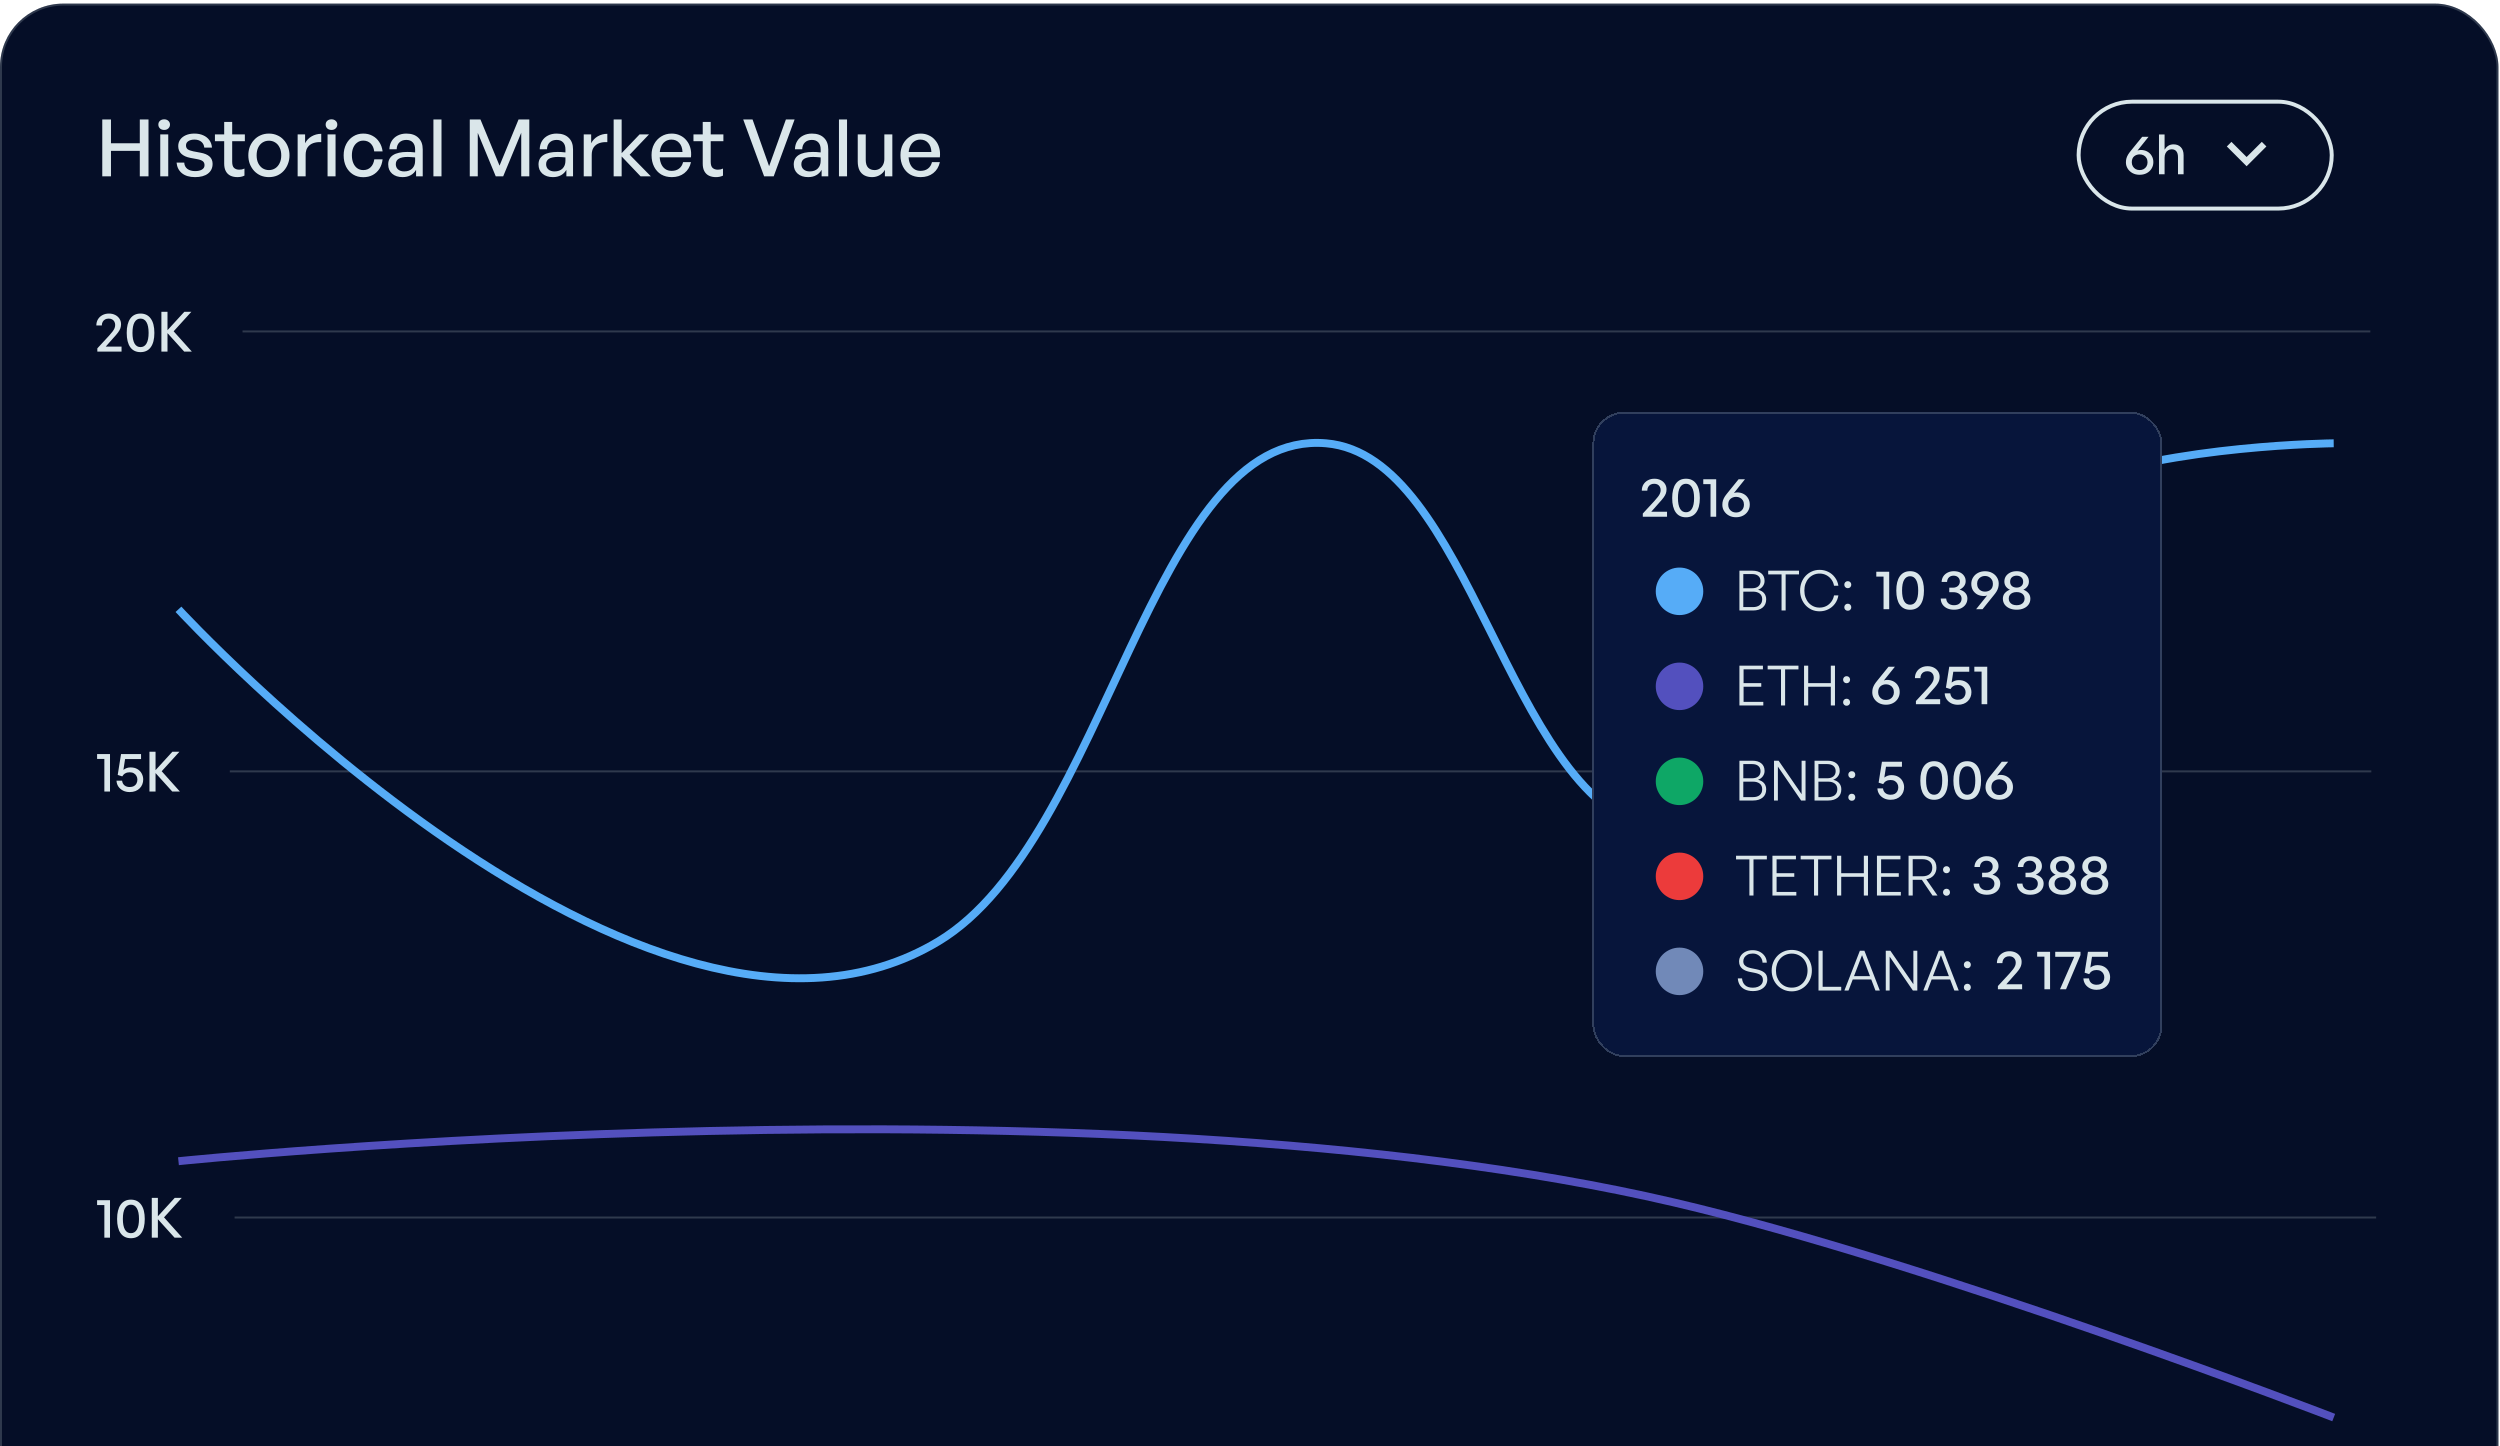 <svg width="522" height="302" viewBox="0 0 522 302" fill="none" xmlns="http://www.w3.org/2000/svg">
<rect y="0.753" width="521.674" height="507.343" rx="13.226" fill="#050E27"/>
<rect x="0.207" y="0.96" width="521.261" height="506.929" rx="13.019" stroke="#DAE6EA" stroke-opacity="0.2" stroke-width="0.413"/>
<path d="M23.172 36.818H21.354V24.948H23.172V29.907H29.19V24.948H31.009V36.818H29.19V31.495H23.172V36.818ZM35.129 36.818H33.459V28.056H35.129V36.818ZM35.493 26.023C35.493 26.331 35.377 26.596 35.145 26.816C34.925 27.026 34.638 27.13 34.286 27.13C33.922 27.13 33.624 27.026 33.393 26.816C33.173 26.596 33.062 26.331 33.062 26.023C33.062 25.692 33.173 25.427 33.393 25.229C33.624 25.02 33.922 24.915 34.286 24.915C34.638 24.915 34.925 25.02 35.145 25.229C35.377 25.427 35.493 25.692 35.493 26.023ZM44.39 34.206C44.39 35.066 44.071 35.743 43.431 36.239C42.792 36.735 41.888 36.983 40.72 36.983C39.574 36.983 38.665 36.713 37.992 36.173C37.331 35.633 36.956 34.895 36.868 33.958H38.472C38.494 34.509 38.709 34.944 39.117 35.264C39.535 35.572 40.081 35.727 40.753 35.727C41.337 35.727 41.806 35.622 42.158 35.413C42.522 35.203 42.704 34.895 42.704 34.487C42.704 34.123 42.583 33.848 42.34 33.66C42.109 33.473 41.718 33.33 41.166 33.23L39.745 32.966C38.94 32.812 38.318 32.531 37.877 32.123C37.436 31.704 37.215 31.164 37.215 30.503C37.215 29.985 37.353 29.533 37.629 29.147C37.915 28.75 38.312 28.442 38.819 28.221C39.326 28.001 39.916 27.891 40.588 27.891C41.293 27.891 41.91 28.012 42.439 28.254C42.968 28.486 43.393 28.822 43.712 29.263C44.032 29.693 44.214 30.211 44.258 30.817H42.654C42.599 30.299 42.39 29.891 42.026 29.593C41.662 29.296 41.188 29.147 40.604 29.147C40.075 29.147 39.645 29.257 39.315 29.478C38.995 29.687 38.836 29.979 38.836 30.354C38.836 30.707 38.951 30.977 39.183 31.164C39.425 31.34 39.811 31.484 40.34 31.594L41.828 31.875C42.698 32.029 43.343 32.299 43.762 32.685C44.181 33.071 44.39 33.578 44.39 34.206ZM51.043 35.198V36.669C50.79 36.79 50.542 36.873 50.299 36.917C50.068 36.961 49.82 36.983 49.555 36.983C49.015 36.983 48.536 36.884 48.117 36.686C47.709 36.487 47.39 36.179 47.158 35.76C46.927 35.341 46.811 34.812 46.811 34.173V29.478H44.877V28.056H46.811V25.46H48.481V28.056H51.126V29.478H48.481V33.792C48.481 34.399 48.613 34.823 48.878 35.066C49.153 35.308 49.511 35.429 49.952 35.429C50.151 35.429 50.338 35.413 50.514 35.38C50.702 35.336 50.878 35.275 51.043 35.198ZM56.147 36.983C55.53 36.983 54.957 36.873 54.428 36.653C53.91 36.421 53.458 36.102 53.072 35.694C52.687 35.275 52.384 34.79 52.163 34.239C51.954 33.688 51.849 33.087 51.849 32.437C51.849 31.787 51.954 31.186 52.163 30.635C52.384 30.084 52.687 29.604 53.072 29.197C53.458 28.778 53.91 28.458 54.428 28.238C54.957 28.006 55.53 27.891 56.147 27.891C56.776 27.891 57.349 28.006 57.867 28.238C58.396 28.458 58.847 28.778 59.222 29.197C59.608 29.604 59.906 30.084 60.115 30.635C60.335 31.186 60.446 31.787 60.446 32.437C60.446 33.087 60.335 33.688 60.115 34.239C59.906 34.79 59.608 35.275 59.222 35.694C58.847 36.102 58.396 36.421 57.867 36.653C57.349 36.873 56.776 36.983 56.147 36.983ZM56.147 35.512C56.632 35.512 57.068 35.391 57.453 35.148C57.85 34.895 58.159 34.536 58.379 34.074C58.611 33.611 58.726 33.065 58.726 32.437C58.726 31.798 58.611 31.252 58.379 30.8C58.159 30.337 57.85 29.985 57.453 29.742C57.068 29.5 56.632 29.378 56.147 29.378C55.673 29.378 55.238 29.5 54.841 29.742C54.456 29.985 54.147 30.337 53.916 30.8C53.695 31.252 53.585 31.798 53.585 32.437C53.585 33.065 53.695 33.611 53.916 34.074C54.147 34.536 54.456 34.895 54.841 35.148C55.238 35.391 55.673 35.512 56.147 35.512ZM63.818 32.338V36.818H62.148V28.056H63.702V29.907C64.01 29.301 64.468 28.822 65.074 28.469C65.691 28.117 66.358 27.94 67.074 27.94V29.676C66.446 29.643 65.884 29.715 65.388 29.891C64.903 30.067 64.517 30.359 64.231 30.767C63.955 31.164 63.818 31.688 63.818 32.338ZM70.065 36.818H68.396V28.056H70.065V36.818ZM70.429 26.023C70.429 26.331 70.313 26.596 70.082 26.816C69.861 27.026 69.575 27.13 69.222 27.13C68.859 27.13 68.561 27.026 68.329 26.816C68.109 26.596 67.999 26.331 67.999 26.023C67.999 25.692 68.109 25.427 68.329 25.229C68.561 25.02 68.859 24.915 69.222 24.915C69.575 24.915 69.861 25.02 70.082 25.229C70.313 25.427 70.429 25.692 70.429 26.023ZM75.838 37C75.034 37 74.323 36.807 73.706 36.421C73.1 36.035 72.62 35.501 72.268 34.818C71.926 34.123 71.755 33.33 71.755 32.437C71.755 31.555 71.931 30.773 72.284 30.089C72.637 29.406 73.122 28.872 73.739 28.486C74.356 28.089 75.056 27.891 75.838 27.891C76.566 27.891 77.211 28.045 77.773 28.354C78.346 28.651 78.814 29.081 79.178 29.643C79.553 30.194 79.79 30.85 79.889 31.61H78.136C78.048 30.905 77.8 30.354 77.392 29.957C76.985 29.56 76.472 29.362 75.855 29.362C75.37 29.362 74.951 29.494 74.599 29.759C74.246 30.012 73.97 30.365 73.772 30.817C73.574 31.269 73.474 31.809 73.474 32.437C73.474 33.054 73.574 33.594 73.772 34.057C73.97 34.52 74.246 34.878 74.599 35.132C74.951 35.385 75.37 35.512 75.855 35.512C76.483 35.512 76.996 35.313 77.392 34.917C77.8 34.52 78.054 33.969 78.153 33.264H79.889C79.801 34.035 79.575 34.702 79.211 35.264C78.847 35.815 78.379 36.245 77.806 36.553C77.233 36.851 76.577 37 75.838 37ZM86.876 36.818V35.462C86.601 35.947 86.226 36.322 85.752 36.586C85.278 36.851 84.716 36.983 84.066 36.983C83.162 36.983 82.435 36.746 81.884 36.272C81.332 35.787 81.057 35.143 81.057 34.338C81.057 33.478 81.393 32.828 82.065 32.387C82.749 31.947 83.741 31.726 85.041 31.726C85.295 31.726 85.543 31.732 85.785 31.743C86.028 31.754 86.325 31.781 86.678 31.825V31.18C86.678 30.563 86.518 30.084 86.198 29.742C85.879 29.39 85.427 29.213 84.843 29.213C84.237 29.213 83.752 29.39 83.388 29.742C83.035 30.084 82.848 30.558 82.826 31.164H81.305C81.327 30.503 81.487 29.93 81.784 29.445C82.093 28.949 82.506 28.568 83.024 28.304C83.553 28.028 84.159 27.891 84.843 27.891C85.923 27.891 86.76 28.183 87.356 28.767C87.962 29.34 88.265 30.15 88.265 31.197V36.818H86.876ZM82.644 34.288C82.644 34.74 82.804 35.104 83.123 35.38C83.443 35.655 83.867 35.793 84.396 35.793C85.102 35.793 85.658 35.594 86.066 35.198C86.474 34.79 86.678 34.25 86.678 33.578V32.867C86.358 32.834 86.077 32.812 85.835 32.801C85.592 32.779 85.361 32.767 85.14 32.767C84.303 32.767 83.674 32.894 83.256 33.148C82.848 33.39 82.644 33.77 82.644 34.288ZM92.184 36.818H90.497V24.948H92.184V36.818ZM103.511 36.818L99.758 27.742V36.818H98.088V24.948H100.32L104.304 34.586L108.272 24.948H110.52V36.818H108.834V27.725L105.065 36.818H103.511ZM118.261 36.818V35.462C117.985 35.947 117.611 36.322 117.137 36.586C116.663 36.851 116.101 36.983 115.45 36.983C114.547 36.983 113.819 36.746 113.268 36.272C112.717 35.787 112.442 35.143 112.442 34.338C112.442 33.478 112.778 32.828 113.45 32.387C114.133 31.947 115.125 31.726 116.426 31.726C116.679 31.726 116.927 31.732 117.17 31.743C117.412 31.754 117.71 31.781 118.063 31.825V31.18C118.063 30.563 117.903 30.084 117.583 29.742C117.263 29.39 116.812 29.213 116.227 29.213C115.621 29.213 115.136 29.39 114.773 29.742C114.42 30.084 114.233 30.558 114.211 31.164H112.69C112.712 30.503 112.872 29.93 113.169 29.445C113.478 28.949 113.891 28.568 114.409 28.304C114.938 28.028 115.544 27.891 116.227 27.891C117.308 27.891 118.145 28.183 118.74 28.767C119.346 29.34 119.65 30.15 119.65 31.197V36.818H118.261ZM114.029 34.288C114.029 34.74 114.189 35.104 114.508 35.38C114.828 35.655 115.252 35.793 115.781 35.793C116.486 35.793 117.043 35.594 117.451 35.198C117.859 34.79 118.063 34.25 118.063 33.578V32.867C117.743 32.834 117.462 32.812 117.219 32.801C116.977 32.779 116.745 32.767 116.525 32.767C115.687 32.767 115.059 32.894 114.64 33.148C114.233 33.39 114.029 33.77 114.029 34.288ZM123.552 32.338V36.818H121.882V28.056H123.436V29.907C123.745 29.301 124.202 28.822 124.808 28.469C125.425 28.117 126.092 27.94 126.809 27.94V29.676C126.18 29.643 125.618 29.715 125.122 29.891C124.637 30.067 124.252 30.359 123.965 30.767C123.69 31.164 123.552 31.688 123.552 32.338ZM129.8 36.818H128.13V24.948H129.8V31.974L133.552 28.056H135.52L131.469 32.305L135.9 36.818H133.751L129.8 32.668V36.818ZM140.274 36.983C139.426 36.983 138.682 36.796 138.042 36.421C137.414 36.035 136.924 35.495 136.571 34.801C136.218 34.107 136.042 33.302 136.042 32.387C136.042 31.517 136.224 30.745 136.588 30.073C136.951 29.401 137.447 28.872 138.076 28.486C138.704 28.089 139.42 27.891 140.225 27.891C140.886 27.891 141.476 28.017 141.994 28.271C142.523 28.513 142.969 28.86 143.333 29.312C143.707 29.753 143.977 30.277 144.143 30.883C144.308 31.478 144.352 32.134 144.275 32.85H137.017V31.743H142.506C142.473 30.927 142.247 30.293 141.828 29.841C141.42 29.378 140.875 29.147 140.192 29.147C139.696 29.147 139.26 29.279 138.886 29.544C138.522 29.797 138.235 30.166 138.026 30.651C137.828 31.125 137.728 31.704 137.728 32.387C137.728 33.071 137.828 33.66 138.026 34.156C138.224 34.641 138.511 35.016 138.886 35.28C139.26 35.545 139.712 35.677 140.241 35.677C140.869 35.677 141.387 35.517 141.795 35.198C142.214 34.878 142.49 34.432 142.622 33.859H144.275C144.066 34.828 143.603 35.594 142.886 36.157C142.181 36.708 141.31 36.983 140.274 36.983ZM150.961 35.198V36.669C150.707 36.79 150.459 36.873 150.217 36.917C149.986 36.961 149.738 36.983 149.473 36.983C148.933 36.983 148.454 36.884 148.035 36.686C147.627 36.487 147.307 36.179 147.076 35.76C146.844 35.341 146.729 34.812 146.729 34.173V29.478H144.795V28.056H146.729V25.46H148.398V28.056H151.044V29.478H148.398V33.792C148.398 34.399 148.531 34.823 148.795 35.066C149.071 35.308 149.429 35.429 149.87 35.429C150.068 35.429 150.256 35.413 150.432 35.38C150.619 35.336 150.796 35.275 150.961 35.198ZM165.912 24.948L161.548 36.818H159.547L155.183 24.948H157.134L160.589 34.702L164.093 24.948H165.912ZM171.554 36.818V35.462C171.278 35.947 170.903 36.322 170.429 36.586C169.955 36.851 169.393 36.983 168.743 36.983C167.839 36.983 167.112 36.746 166.561 36.272C166.01 35.787 165.734 35.143 165.734 34.338C165.734 33.478 166.07 32.828 166.743 32.387C167.426 31.947 168.418 31.726 169.719 31.726C169.972 31.726 170.22 31.732 170.462 31.743C170.705 31.754 171.002 31.781 171.355 31.825V31.18C171.355 30.563 171.195 30.084 170.876 29.742C170.556 29.39 170.104 29.213 169.52 29.213C168.914 29.213 168.429 29.39 168.065 29.742C167.713 30.084 167.525 30.558 167.503 31.164H165.982C166.004 30.503 166.164 29.93 166.462 29.445C166.77 28.949 167.184 28.568 167.702 28.304C168.231 28.028 168.837 27.891 169.52 27.891C170.6 27.891 171.438 28.183 172.033 28.767C172.639 29.34 172.942 30.15 172.942 31.197V36.818H171.554ZM167.321 34.288C167.321 34.74 167.481 35.104 167.801 35.38C168.12 35.655 168.545 35.793 169.074 35.793C169.779 35.793 170.336 35.594 170.743 35.198C171.151 34.79 171.355 34.25 171.355 33.578V32.867C171.036 32.834 170.755 32.812 170.512 32.801C170.27 32.779 170.038 32.767 169.818 32.767C168.98 32.767 168.352 32.894 167.933 33.148C167.525 33.39 167.321 33.77 167.321 34.288ZM176.861 36.818H175.175V24.948H176.861V36.818ZM184.651 33.214V28.056H186.32V36.818H184.766V35.446C184.546 35.886 184.193 36.256 183.708 36.553C183.223 36.84 182.683 36.983 182.088 36.983C181.504 36.983 180.98 36.867 180.518 36.636C180.066 36.404 179.713 36.046 179.46 35.561C179.217 35.066 179.096 34.443 179.096 33.693V28.056H180.766V33.363C180.766 34.123 180.936 34.674 181.278 35.016C181.62 35.346 182.066 35.512 182.617 35.512C182.992 35.512 183.334 35.418 183.642 35.231C183.951 35.032 184.193 34.762 184.37 34.421C184.557 34.068 184.651 33.666 184.651 33.214ZM192.243 36.983C191.394 36.983 190.65 36.796 190.011 36.421C189.383 36.035 188.893 35.495 188.54 34.801C188.187 34.107 188.011 33.302 188.011 32.387C188.011 31.517 188.193 30.745 188.556 30.073C188.92 29.401 189.416 28.872 190.044 28.486C190.673 28.089 191.389 27.891 192.193 27.891C192.855 27.891 193.444 28.017 193.962 28.271C194.491 28.513 194.938 28.86 195.301 29.312C195.676 29.753 195.946 30.277 196.112 30.883C196.277 31.478 196.321 32.134 196.244 32.85H188.986V31.743H194.475C194.442 30.927 194.216 30.293 193.797 29.841C193.389 29.378 192.844 29.147 192.16 29.147C191.664 29.147 191.229 29.279 190.854 29.544C190.491 29.797 190.204 30.166 189.995 30.651C189.796 31.125 189.697 31.704 189.697 32.387C189.697 33.071 189.796 33.66 189.995 34.156C190.193 34.641 190.48 35.016 190.854 35.28C191.229 35.545 191.681 35.677 192.21 35.677C192.838 35.677 193.356 35.517 193.764 35.198C194.183 34.878 194.458 34.432 194.591 33.859H196.244C196.034 34.828 195.571 35.594 194.855 36.157C194.15 36.708 193.279 36.983 192.243 36.983Z" fill="#DAE6EA"/>
<rect x="434.015" y="21.231" width="52.85" height="22.318" rx="11.159" stroke="#DAE6EA" stroke-width="0.827"/>
<path d="M446.75 36.494C446.195 36.494 445.701 36.379 445.269 36.147C444.845 35.916 444.509 35.603 444.262 35.21C444.015 34.816 443.892 34.384 443.892 33.914C443.892 33.582 443.93 33.285 444.008 33.023C444.092 32.76 444.208 32.506 444.355 32.259C444.509 32.012 444.698 31.753 444.922 31.483L447.282 28.567H448.613L446.31 31.437C446.426 31.391 446.538 31.36 446.646 31.345C446.762 31.322 446.874 31.31 446.982 31.31C447.491 31.31 447.942 31.418 448.336 31.634C448.737 31.85 449.049 32.151 449.273 32.537C449.504 32.915 449.62 33.354 449.62 33.856C449.62 34.35 449.497 34.797 449.25 35.198C449.011 35.599 448.675 35.916 448.243 36.147C447.811 36.379 447.313 36.494 446.75 36.494ZM446.762 35.511C447.07 35.511 447.348 35.445 447.595 35.314C447.842 35.175 448.039 34.986 448.185 34.747C448.332 34.5 448.405 34.215 448.405 33.891C448.405 33.543 448.332 33.246 448.185 32.999C448.039 32.753 447.842 32.564 447.595 32.432C447.348 32.301 447.07 32.236 446.762 32.236C446.307 32.236 445.917 32.375 445.593 32.652C445.277 32.922 445.118 33.331 445.118 33.879C445.118 34.203 445.192 34.488 445.338 34.735C445.485 34.982 445.682 35.175 445.929 35.314C446.175 35.445 446.453 35.511 446.762 35.511ZM451.965 32.93V36.39H450.796V28.081H451.965V31.241C452.165 30.909 452.42 30.643 452.728 30.442C453.045 30.241 453.415 30.141 453.839 30.141C454.472 30.141 454.977 30.338 455.355 30.731C455.741 31.125 455.934 31.688 455.934 32.421V36.39H454.765V32.814C454.765 32.29 454.653 31.885 454.429 31.599C454.206 31.314 453.874 31.171 453.434 31.171C453.164 31.171 452.917 31.244 452.694 31.391C452.47 31.53 452.292 31.73 452.161 31.993C452.03 32.255 451.965 32.567 451.965 32.93Z" fill="#DAE6EA"/>
<mask id="mask0_1092_985" style="mask-type:alpha" maskUnits="userSpaceOnUse" x="460" y="24" width="18" height="17">
<rect x="460.826" y="24.124" width="16.532" height="16.532" fill="#D9D9D9"/>
</mask>
<g mask="url(#mask0_1092_985)">
<path d="M469.092 34.715L464.959 30.582L465.923 29.618L469.092 32.786L472.261 29.618L473.225 30.582L469.092 34.715Z" fill="#DAE6EA"/>
</g>
<path d="M25.38 72.368V73.409H20.323V72.738L22.764 70.1C23.073 69.76 23.32 69.467 23.505 69.22C23.698 68.966 23.837 68.73 23.922 68.514C24.006 68.298 24.049 68.075 24.049 67.843C24.049 67.581 23.991 67.349 23.875 67.149C23.767 66.948 23.613 66.794 23.412 66.686C23.212 66.578 22.976 66.524 22.706 66.524C22.413 66.524 22.159 66.582 21.943 66.697C21.734 66.813 21.568 66.979 21.445 67.195C21.322 67.411 21.26 67.666 21.26 67.959H20.114C20.114 67.473 20.226 67.044 20.45 66.674C20.681 66.296 20.994 66.003 21.387 65.795C21.781 65.579 22.236 65.471 22.753 65.471C23.239 65.471 23.671 65.567 24.049 65.76C24.434 65.953 24.735 66.219 24.951 66.558C25.167 66.89 25.275 67.272 25.275 67.704C25.275 67.997 25.229 68.279 25.137 68.549C25.044 68.811 24.882 69.1 24.651 69.417C24.419 69.733 24.087 70.123 23.655 70.586L22.081 72.368H25.38ZM26.458 69.509C26.458 68.213 26.705 67.218 27.199 66.524C27.7 65.822 28.414 65.471 29.34 65.471C30.265 65.471 30.979 65.822 31.48 66.524C31.982 67.218 32.233 68.213 32.233 69.509C32.233 70.805 31.982 71.801 31.48 72.495C30.987 73.182 30.273 73.525 29.34 73.525C28.406 73.525 27.692 73.182 27.199 72.495C26.705 71.801 26.458 70.805 26.458 69.509ZM27.662 69.509C27.662 70.474 27.804 71.21 28.09 71.72C28.375 72.221 28.792 72.472 29.34 72.472C29.887 72.472 30.304 72.221 30.589 71.72C30.883 71.218 31.029 70.481 31.029 69.509C31.029 68.53 30.883 67.789 30.589 67.287C30.304 66.778 29.887 66.524 29.34 66.524C28.8 66.524 28.383 66.778 28.09 67.287C27.804 67.789 27.662 68.53 27.662 69.509ZM34.972 73.409H33.699V65.1H34.972V68.942L38.49 65.1H39.959L36.256 69.174L40.052 73.409H38.455L34.972 69.556V73.409Z" fill="#DAE6EA"/>
<line opacity="0.2" x1="50.641" y1="69.203" x2="494.924" y2="69.203" stroke="#DAE6EA" stroke-width="0.413"/>
<path d="M22.969 165.269H21.789V158.464H20.273V157.446H22.969V165.269ZM27.078 165.384C26.569 165.384 26.11 165.284 25.701 165.083C25.292 164.875 24.964 164.594 24.717 164.239C24.478 163.876 24.347 163.463 24.324 163H25.493C25.539 163.417 25.705 163.745 25.99 163.984C26.276 164.216 26.638 164.331 27.078 164.331C27.433 164.331 27.73 164.266 27.969 164.135C28.208 163.996 28.386 163.811 28.502 163.579C28.625 163.34 28.687 163.07 28.687 162.769C28.687 162.499 28.621 162.248 28.49 162.017C28.367 161.785 28.185 161.6 27.946 161.461C27.707 161.322 27.414 161.253 27.067 161.253C26.719 161.253 26.415 161.326 26.152 161.473C25.898 161.612 25.689 161.824 25.527 162.109L24.579 161.809L25.273 157.446H29.451V158.487H26.118L25.77 160.744C25.994 160.574 26.23 160.447 26.476 160.362C26.723 160.277 26.978 160.235 27.24 160.235C27.819 160.235 28.305 160.354 28.698 160.593C29.092 160.825 29.389 161.133 29.589 161.519C29.798 161.905 29.902 162.322 29.902 162.769C29.902 163.116 29.84 163.448 29.717 163.764C29.593 164.081 29.408 164.362 29.161 164.609C28.922 164.848 28.629 165.037 28.282 165.176C27.934 165.315 27.533 165.384 27.078 165.384ZM32.479 165.269H31.206V156.96H32.479V160.802L35.997 156.96H37.467L33.763 161.033L37.559 165.269H35.962L32.479 161.415V165.269Z" fill="#DAE6EA"/>
<line opacity="0.2" x1="47.984" y1="161.062" x2="495.134" y2="161.062" stroke="#DAE6EA" stroke-width="0.413"/>
<path d="M22.969 258.425H21.789V251.62H20.273V250.602H22.969V258.425ZM24.451 254.525C24.451 253.229 24.698 252.234 25.192 251.539C25.693 250.837 26.407 250.486 27.333 250.486C28.259 250.486 28.972 250.837 29.474 251.539C29.975 252.234 30.226 253.229 30.226 254.525C30.226 255.821 29.975 256.816 29.474 257.511C28.98 258.197 28.266 258.541 27.333 258.541C26.399 258.541 25.686 258.197 25.192 257.511C24.698 256.816 24.451 255.821 24.451 254.525ZM25.655 254.525C25.655 255.489 25.797 256.226 26.083 256.735C26.368 257.237 26.785 257.487 27.333 257.487C27.881 257.487 28.297 257.237 28.583 256.735C28.876 256.234 29.022 255.497 29.022 254.525C29.022 253.545 28.876 252.805 28.583 252.303C28.297 251.794 27.881 251.539 27.333 251.539C26.793 251.539 26.376 251.794 26.083 252.303C25.797 252.805 25.655 253.545 25.655 254.525ZM32.965 258.425H31.692V250.116H32.965V253.958L36.483 250.116H37.952L34.249 254.189L38.045 258.425H36.448L32.965 254.571V258.425Z" fill="#DAE6EA"/>
<line opacity="0.2" x1="48.984" y1="254.218" x2="496.134" y2="254.218" stroke="#DAE6EA" stroke-width="0.413"/>
<path d="M37.262 242.459C37.262 242.459 228.176 222.784 349.388 251.04C403.527 263.66 487.278 295.987 487.278 295.987" stroke="#5350BE" stroke-width="1.653"/>
<path d="M37.262 127.224C37.262 127.224 135.003 233.223 195.948 196.55C231.246 175.31 240.319 89.422 276.883 92.56C306.88 95.135 314.692 165.509 344.517 173.029C380.811 182.18 396.234 115.373 432.197 101.226C453.426 92.875 487.278 92.56 487.278 92.56" stroke="#56ACF7" stroke-width="1.653"/>
<g filter="url(#filter0_d_1092_985)">
<rect x="332.496" y="85.977" width="119.029" height="134.735" rx="6.613" fill="#07153B" shape-rendering="crispEdges"/>
<rect x="332.703" y="86.183" width="118.616" height="134.321" rx="6.406" stroke="#DAE6EA" stroke-opacity="0.2" stroke-width="0.413" shape-rendering="crispEdges"/>
<path d="M348.075 106.854V107.896H343.018V107.225L345.46 104.586C345.768 104.247 346.015 103.954 346.2 103.707C346.393 103.452 346.532 103.217 346.617 103.001C346.702 102.785 346.744 102.561 346.744 102.33C346.744 102.067 346.686 101.836 346.57 101.635C346.462 101.435 346.308 101.28 346.108 101.172C345.907 101.064 345.672 101.01 345.402 101.01C345.109 101.01 344.854 101.068 344.638 101.184C344.43 101.3 344.264 101.466 344.14 101.682C344.017 101.898 343.955 102.152 343.955 102.445H342.809C342.809 101.959 342.921 101.531 343.145 101.161C343.377 100.783 343.689 100.49 344.082 100.281C344.476 100.065 344.931 99.957 345.448 99.957C345.934 99.957 346.366 100.054 346.744 100.247C347.13 100.439 347.431 100.706 347.647 101.045C347.863 101.377 347.971 101.759 347.971 102.191C347.971 102.484 347.924 102.765 347.832 103.035C347.739 103.298 347.577 103.587 347.346 103.903C347.114 104.22 346.783 104.609 346.351 105.072L344.777 106.854H348.075ZM349.153 103.996C349.153 102.7 349.4 101.705 349.894 101.01C350.396 100.308 351.109 99.957 352.035 99.957C352.961 99.957 353.674 100.308 354.176 101.01C354.677 101.705 354.928 102.7 354.928 103.996C354.928 105.292 354.677 106.287 354.176 106.982C353.682 107.668 352.968 108.012 352.035 108.012C351.101 108.012 350.388 107.668 349.894 106.982C349.4 106.287 349.153 105.292 349.153 103.996ZM350.357 103.996C350.357 104.96 350.5 105.697 350.785 106.206C351.071 106.708 351.487 106.959 352.035 106.959C352.583 106.959 352.999 106.708 353.285 106.206C353.578 105.705 353.725 104.968 353.725 103.996C353.725 103.016 353.578 102.276 353.285 101.774C352.999 101.265 352.583 101.01 352.035 101.01C351.495 101.01 351.078 101.265 350.785 101.774C350.5 102.276 350.357 103.016 350.357 103.996ZM358.34 107.896H357.159V101.091H355.643V100.073H358.34V107.896ZM362.483 108C361.928 108 361.434 107.884 361.002 107.653C360.578 107.421 360.242 107.109 359.995 106.715C359.748 106.322 359.625 105.89 359.625 105.419C359.625 105.088 359.664 104.791 359.741 104.528C359.826 104.266 359.941 104.011 360.088 103.765C360.242 103.518 360.431 103.259 360.655 102.989L363.016 100.073H364.346L362.044 102.943C362.159 102.897 362.271 102.866 362.379 102.85C362.495 102.827 362.607 102.816 362.715 102.816C363.224 102.816 363.675 102.924 364.069 103.14C364.47 103.356 364.782 103.657 365.006 104.042C365.238 104.42 365.353 104.86 365.353 105.362C365.353 105.855 365.23 106.303 364.983 106.704C364.744 107.105 364.408 107.421 363.976 107.653C363.544 107.884 363.046 108 362.483 108ZM362.495 107.016C362.803 107.016 363.081 106.951 363.328 106.82C363.575 106.681 363.772 106.492 363.918 106.253C364.065 106.006 364.138 105.72 364.138 105.396C364.138 105.049 364.065 104.752 363.918 104.505C363.772 104.258 363.575 104.069 363.328 103.938C363.081 103.807 362.803 103.741 362.495 103.741C362.04 103.741 361.65 103.88 361.326 104.158C361.01 104.428 360.852 104.837 360.852 105.385C360.852 105.709 360.925 105.994 361.071 106.241C361.218 106.488 361.415 106.681 361.662 106.82C361.909 106.951 362.186 107.016 362.495 107.016Z" fill="#DAE6EA"/>
<mask id="mask1_1092_985" style="mask-type:alpha" maskUnits="userSpaceOnUse" x="342" y="115" width="17" height="17">
<rect x="342.416" y="115.202" width="16.532" height="16.532" fill="#56ACF7"/>
</mask>
<g mask="url(#mask1_1092_985)">
<path d="M350.682 128.428C349.996 128.428 349.351 128.297 348.748 128.037C348.145 127.777 347.62 127.423 347.173 126.977C346.727 126.531 346.374 126.006 346.113 125.402C345.853 124.799 345.723 124.154 345.723 123.468C345.723 122.782 345.853 122.137 346.113 121.534C346.374 120.93 346.727 120.406 347.173 119.959C347.62 119.513 348.145 119.159 348.748 118.899C349.351 118.639 349.996 118.508 350.682 118.508C351.368 118.508 352.013 118.639 352.616 118.899C353.22 119.159 353.745 119.513 354.191 119.959C354.637 120.406 354.991 120.93 355.251 121.534C355.512 122.137 355.642 122.782 355.642 123.468C355.642 124.154 355.512 124.799 355.251 125.402C354.991 126.006 354.637 126.531 354.191 126.977C353.745 127.423 353.22 127.777 352.616 128.037C352.013 128.297 351.368 128.428 350.682 128.428ZM350.682 127.436C351.79 127.436 352.728 127.051 353.497 126.283C354.265 125.514 354.65 124.576 354.65 123.468C354.65 122.36 354.265 121.422 353.497 120.654C352.728 119.885 351.79 119.5 350.682 119.5C349.575 119.5 348.636 119.885 347.868 120.654C347.099 121.422 346.715 122.36 346.715 123.468C346.715 124.576 347.099 125.514 347.868 126.283C348.636 127.051 349.575 127.436 350.682 127.436ZM350.682 127.436C349.575 127.436 348.636 127.051 347.868 126.283C347.099 125.514 346.715 124.576 346.715 123.468C346.715 122.36 347.099 121.422 347.868 120.654C348.636 119.885 349.575 119.5 350.682 119.5C351.79 119.5 352.728 119.885 353.497 120.654C354.265 121.422 354.65 122.36 354.65 123.468C354.65 124.576 354.265 125.514 353.497 126.283C352.728 127.051 351.79 127.436 350.682 127.436Z" fill="#56ACF7"/>
</g>
<path d="M368.781 125.142C368.781 125.883 368.53 126.458 368.028 126.866C367.535 127.268 366.879 127.468 366.061 127.468H363.191V119.159H365.888C366.69 119.159 367.315 119.344 367.762 119.715C368.218 120.085 368.445 120.614 368.445 121.3C368.445 121.709 368.322 122.079 368.075 122.411C367.836 122.743 367.504 122.986 367.08 123.14C367.643 123.279 368.067 123.522 368.353 123.869C368.638 124.216 368.781 124.641 368.781 125.142ZM365.841 119.865H364.001V122.828H365.841C366.405 122.828 366.837 122.697 367.137 122.434C367.446 122.172 367.6 121.809 367.6 121.346C367.6 120.884 367.446 120.521 367.137 120.259C366.837 119.996 366.405 119.865 365.841 119.865ZM366.015 123.534H364.001V126.762H366.015C366.624 126.762 367.099 126.62 367.438 126.334C367.778 126.041 367.947 125.636 367.947 125.119C367.947 124.618 367.778 124.228 367.438 123.95C367.099 123.672 366.624 123.534 366.015 123.534ZM372.843 127.468H371.987V119.935H369.198V119.159H375.632V119.935H372.843V127.468ZM379.922 127.642C379.343 127.642 378.807 127.534 378.313 127.318C377.82 127.094 377.387 126.785 377.017 126.392C376.655 125.998 376.369 125.539 376.161 125.015C375.96 124.483 375.86 123.912 375.86 123.302C375.86 122.693 375.96 122.126 376.161 121.601C376.369 121.076 376.655 120.621 377.017 120.235C377.387 119.842 377.82 119.537 378.313 119.321C378.807 119.098 379.343 118.986 379.922 118.986C380.578 118.986 381.183 119.125 381.739 119.402C382.294 119.672 382.757 120.058 383.127 120.56C383.505 121.053 383.748 121.632 383.856 122.295H382.942C382.857 121.802 382.672 121.366 382.387 120.988C382.101 120.602 381.746 120.301 381.322 120.085C380.905 119.869 380.439 119.761 379.922 119.761C379.459 119.761 379.035 119.85 378.649 120.027C378.263 120.205 377.928 120.451 377.642 120.768C377.357 121.084 377.137 121.458 376.982 121.89C376.828 122.322 376.751 122.793 376.751 123.302C376.751 123.819 376.828 124.294 376.982 124.726C377.137 125.158 377.357 125.536 377.642 125.86C377.928 126.176 378.263 126.423 378.649 126.6C379.035 126.778 379.459 126.866 379.922 126.866C380.439 126.866 380.909 126.758 381.334 126.542C381.758 126.319 382.109 126.014 382.387 125.628C382.672 125.242 382.857 124.807 382.942 124.321H383.856C383.748 124.976 383.509 125.555 383.139 126.056C382.769 126.558 382.302 126.947 381.739 127.225C381.183 127.503 380.578 127.642 379.922 127.642ZM386.547 126.797C386.547 127.005 386.477 127.179 386.338 127.318C386.207 127.457 386.034 127.526 385.818 127.526C385.609 127.526 385.436 127.457 385.297 127.318C385.158 127.179 385.089 127.005 385.089 126.797C385.089 126.581 385.158 126.404 385.297 126.265C385.436 126.126 385.609 126.056 385.818 126.056C386.034 126.056 386.207 126.126 386.338 126.265C386.477 126.404 386.547 126.581 386.547 126.797ZM386.547 122.087C386.547 122.295 386.477 122.469 386.338 122.608C386.207 122.747 386.034 122.816 385.818 122.816C385.609 122.816 385.436 122.747 385.297 122.608C385.158 122.469 385.089 122.295 385.089 122.087C385.089 121.871 385.158 121.694 385.297 121.555C385.436 121.416 385.609 121.346 385.818 121.346C386.034 121.346 386.207 121.416 386.338 121.555C386.477 121.694 386.547 121.871 386.547 122.087Z" fill="#DAE6EA"/>
<path d="M394.465 127.202H393.285V120.398H391.769V119.379H394.465V127.202ZM395.947 123.302C395.947 122.006 396.194 121.011 396.688 120.317C397.189 119.615 397.903 119.264 398.829 119.264C399.755 119.264 400.468 119.615 400.97 120.317C401.471 121.011 401.722 122.006 401.722 123.302C401.722 124.598 401.471 125.594 400.97 126.288C400.476 126.975 399.762 127.318 398.829 127.318C397.895 127.318 397.182 126.975 396.688 126.288C396.194 125.594 395.947 124.598 395.947 123.302ZM397.151 123.302C397.151 124.267 397.294 125.004 397.579 125.513C397.865 126.014 398.281 126.265 398.829 126.265C399.377 126.265 399.793 126.014 400.079 125.513C400.372 125.011 400.518 124.274 400.518 123.302C400.518 122.323 400.372 121.582 400.079 121.08C399.793 120.571 399.377 120.317 398.829 120.317C398.289 120.317 397.872 120.571 397.579 121.08C397.294 121.582 397.151 122.323 397.151 123.302ZM407.99 127.306C407.45 127.306 406.972 127.21 406.555 127.017C406.139 126.816 405.815 126.543 405.583 126.195C405.352 125.841 405.232 125.436 405.224 124.98H406.37C406.393 125.405 406.551 125.744 406.845 125.999C407.138 126.246 407.52 126.369 407.99 126.369C408.484 126.369 408.87 126.246 409.147 125.999C409.433 125.752 409.576 125.416 409.576 124.992C409.576 124.583 409.417 124.259 409.101 124.02C408.785 123.773 408.357 123.65 407.817 123.65H407.007V122.712H407.759C408.052 122.712 408.307 122.658 408.523 122.55C408.746 122.442 408.916 122.292 409.032 122.099C409.155 121.906 409.217 121.686 409.217 121.439C409.217 121.069 409.097 120.772 408.858 120.548C408.619 120.317 408.303 120.201 407.909 120.201C407.508 120.201 407.184 120.321 406.937 120.56C406.698 120.791 406.567 121.107 406.544 121.509H405.41C405.425 121.077 405.541 120.691 405.757 120.351C405.981 120.012 406.285 119.746 406.671 119.553C407.057 119.36 407.485 119.264 407.956 119.264C408.457 119.264 408.893 119.352 409.263 119.53C409.634 119.707 409.919 119.954 410.12 120.27C410.328 120.579 410.432 120.942 410.432 121.358C410.432 121.736 410.32 122.076 410.096 122.377C409.88 122.677 409.572 122.924 409.171 123.117C409.688 123.256 410.085 123.488 410.363 123.812C410.648 124.128 410.791 124.514 410.791 124.969C410.791 125.432 410.671 125.841 410.432 126.195C410.201 126.543 409.873 126.816 409.448 127.017C409.032 127.21 408.546 127.306 407.99 127.306ZM414.476 119.275C415.031 119.275 415.525 119.391 415.957 119.622C416.389 119.854 416.725 120.166 416.964 120.56C417.211 120.945 417.334 121.378 417.334 121.856C417.334 122.172 417.296 122.461 417.219 122.724C417.149 122.978 417.037 123.233 416.883 123.488C416.736 123.734 416.544 124.001 416.304 124.286L413.955 127.202H412.613L414.916 124.332C414.8 124.371 414.684 124.402 414.569 124.425C414.461 124.44 414.349 124.448 414.233 124.448C413.731 124.448 413.28 124.344 412.879 124.136C412.486 123.92 412.173 123.623 411.942 123.245C411.718 122.859 411.606 122.415 411.606 121.914C411.606 121.42 411.729 120.972 411.976 120.571C412.223 120.17 412.563 119.854 412.995 119.622C413.427 119.391 413.921 119.275 414.476 119.275ZM414.464 120.259C414.156 120.259 413.878 120.328 413.631 120.467C413.384 120.598 413.188 120.787 413.041 121.034C412.894 121.273 412.821 121.555 412.821 121.879C412.821 122.218 412.894 122.515 413.041 122.77C413.188 123.017 413.384 123.206 413.631 123.337C413.878 123.468 414.156 123.534 414.464 123.534C414.927 123.534 415.317 123.399 415.633 123.129C415.957 122.851 416.119 122.438 416.119 121.891C416.119 121.559 416.042 121.273 415.888 121.034C415.741 120.787 415.544 120.598 415.298 120.467C415.051 120.328 414.773 120.259 414.464 120.259ZM423.939 125.004C423.939 125.459 423.819 125.86 423.58 126.207C423.341 126.554 423.005 126.824 422.573 127.017C422.149 127.21 421.651 127.306 421.08 127.306C420.51 127.306 420.008 127.21 419.576 127.017C419.144 126.824 418.805 126.554 418.558 126.207C418.318 125.86 418.199 125.459 418.199 125.004C418.199 124.533 418.342 124.139 418.627 123.823C418.913 123.507 419.26 123.275 419.669 123.129C419.337 122.982 419.059 122.762 418.835 122.469C418.619 122.176 418.511 121.829 418.511 121.428C418.511 121.003 418.619 120.629 418.835 120.305C419.059 119.981 419.364 119.727 419.75 119.541C420.135 119.356 420.579 119.264 421.08 119.264C421.574 119.264 422.014 119.356 422.4 119.541C422.785 119.727 423.086 119.981 423.302 120.305C423.526 120.629 423.638 121.003 423.638 121.428C423.638 121.829 423.526 122.176 423.302 122.469C423.079 122.762 422.805 122.982 422.481 123.129C422.89 123.275 423.233 123.507 423.511 123.823C423.796 124.139 423.939 124.533 423.939 125.004ZM419.715 121.462C419.715 121.848 419.838 122.149 420.085 122.365C420.34 122.581 420.672 122.689 421.08 122.689C421.482 122.689 421.806 122.581 422.052 122.365C422.307 122.149 422.434 121.848 422.434 121.462C422.434 121.069 422.307 120.76 422.052 120.537C421.806 120.313 421.482 120.201 421.08 120.201C420.672 120.201 420.34 120.313 420.085 120.537C419.838 120.76 419.715 121.069 419.715 121.462ZM419.426 124.98C419.426 125.266 419.495 125.513 419.634 125.721C419.773 125.929 419.966 126.091 420.212 126.207C420.459 126.315 420.749 126.369 421.08 126.369C421.404 126.369 421.69 126.315 421.937 126.207C422.191 126.091 422.388 125.929 422.527 125.721C422.666 125.513 422.735 125.266 422.735 124.98C422.735 124.695 422.666 124.452 422.527 124.251C422.388 124.051 422.191 123.896 421.937 123.788C421.69 123.68 421.404 123.626 421.08 123.626C420.749 123.626 420.459 123.68 420.212 123.788C419.966 123.896 419.773 124.051 419.634 124.251C419.495 124.452 419.426 124.695 419.426 124.98Z" fill="#DAE6EA"/>
<mask id="mask2_1092_985" style="mask-type:alpha" maskUnits="userSpaceOnUse" x="342" y="135" width="17" height="17">
<rect x="342.416" y="135.04" width="16.532" height="16.532" fill="#5350BE"/>
</mask>
<g mask="url(#mask2_1092_985)">
<path d="M350.682 148.266C349.996 148.266 349.351 148.136 348.748 147.876C348.145 147.615 347.62 147.262 347.173 146.815C346.727 146.369 346.374 145.844 346.113 145.241C345.853 144.637 345.723 143.993 345.723 143.307C345.723 142.62 345.853 141.976 346.113 141.372C346.374 140.769 346.727 140.244 347.173 139.798C347.62 139.351 348.145 138.998 348.748 138.738C349.351 138.477 349.996 138.347 350.682 138.347C351.368 138.347 352.013 138.477 352.616 138.738C353.22 138.998 353.745 139.351 354.191 139.798C354.637 140.244 354.991 140.769 355.251 141.372C355.512 141.976 355.642 142.62 355.642 143.307C355.642 143.993 355.512 144.637 355.251 145.241C354.991 145.844 354.637 146.369 354.191 146.815C353.745 147.262 353.22 147.615 352.616 147.876C352.013 148.136 351.368 148.266 350.682 148.266ZM350.682 147.274C351.79 147.274 352.728 146.89 353.497 146.121C354.265 145.352 354.65 144.414 354.65 143.307C354.65 142.199 354.265 141.261 353.497 140.492C352.728 139.723 351.79 139.339 350.682 139.339C349.575 139.339 348.636 139.723 347.868 140.492C347.099 141.261 346.715 142.199 346.715 143.307C346.715 144.414 347.099 145.352 347.868 146.121C348.636 146.89 349.575 147.274 350.682 147.274ZM350.682 147.274C349.575 147.274 348.636 146.89 347.868 146.121C347.099 145.352 346.715 144.414 346.715 143.307C346.715 142.199 347.099 141.261 347.868 140.492C348.636 139.723 349.575 139.339 350.682 139.339C351.79 139.339 352.728 139.723 353.497 140.492C354.265 141.261 354.65 142.199 354.65 143.307C354.65 144.414 354.265 145.352 353.497 146.121C352.728 146.89 351.79 147.274 350.682 147.274Z" fill="#5350BE"/>
</g>
<path d="M368.179 146.554V147.306H363.191V138.997H368.098V139.75H364.059V142.643H367.751V143.395H364.059V146.554H368.179ZM372.73 147.306H371.874V139.773H369.085V138.997H375.519V139.773H372.73V147.306ZM377.553 147.306H376.685V138.997H377.553V142.643H382.274V138.997H383.142V147.306H382.274V143.395H377.553V147.306ZM386.298 146.635C386.298 146.844 386.229 147.017 386.09 147.156C385.959 147.295 385.785 147.364 385.569 147.364C385.361 147.364 385.187 147.295 385.048 147.156C384.909 147.017 384.84 146.844 384.84 146.635C384.84 146.419 384.909 146.242 385.048 146.103C385.187 145.964 385.361 145.895 385.569 145.895C385.785 145.895 385.959 145.964 386.09 146.103C386.229 146.242 386.298 146.419 386.298 146.635ZM386.298 141.925C386.298 142.134 386.229 142.307 386.09 142.446C385.959 142.585 385.785 142.654 385.569 142.654C385.361 142.654 385.187 142.585 385.048 142.446C384.909 142.307 384.84 142.134 384.84 141.925C384.84 141.709 384.909 141.532 385.048 141.393C385.187 141.254 385.361 141.185 385.569 141.185C385.785 141.185 385.959 141.254 386.09 141.393C386.229 141.532 386.298 141.709 386.298 141.925Z" fill="#DAE6EA"/>
<path d="M393.789 147.145C393.234 147.145 392.74 147.029 392.308 146.797C391.884 146.566 391.548 146.254 391.301 145.86C391.054 145.467 390.931 145.035 390.931 144.564C390.931 144.232 390.969 143.935 391.047 143.673C391.131 143.411 391.247 143.156 391.394 142.909C391.548 142.662 391.737 142.404 391.961 142.134L394.322 139.218H395.652L393.349 142.088C393.465 142.041 393.577 142.01 393.685 141.995C393.801 141.972 393.913 141.96 394.021 141.96C394.53 141.96 394.981 142.068 395.375 142.284C395.776 142.5 396.088 142.801 396.312 143.187C396.543 143.565 396.659 144.005 396.659 144.506C396.659 145 396.536 145.447 396.289 145.849C396.05 146.25 395.714 146.566 395.282 146.797C394.85 147.029 394.352 147.145 393.789 147.145ZM393.801 146.161C394.109 146.161 394.387 146.095 394.634 145.964C394.881 145.825 395.078 145.636 395.224 145.397C395.371 145.15 395.444 144.865 395.444 144.541C395.444 144.194 395.371 143.897 395.224 143.65C395.078 143.403 394.881 143.214 394.634 143.083C394.387 142.952 394.109 142.886 393.801 142.886C393.346 142.886 392.956 143.025 392.632 143.303C392.316 143.573 392.158 143.982 392.158 144.529C392.158 144.853 392.231 145.139 392.377 145.386C392.524 145.633 392.721 145.825 392.968 145.964C393.214 146.095 393.492 146.161 393.801 146.161ZM405.102 145.999V147.04H400.045V146.369L402.487 143.731C402.795 143.391 403.042 143.098 403.227 142.851C403.42 142.597 403.559 142.361 403.644 142.145C403.729 141.929 403.771 141.706 403.771 141.474C403.771 141.212 403.713 140.98 403.598 140.78C403.49 140.579 403.335 140.425 403.135 140.317C402.934 140.209 402.699 140.155 402.429 140.155C402.136 140.155 401.881 140.213 401.665 140.329C401.457 140.444 401.291 140.61 401.167 140.826C401.044 141.042 400.982 141.297 400.982 141.59H399.837C399.837 141.104 399.949 140.676 400.172 140.305C400.404 139.927 400.716 139.634 401.11 139.426C401.503 139.21 401.958 139.102 402.475 139.102C402.961 139.102 403.393 139.198 403.771 139.391C404.157 139.584 404.458 139.85 404.674 140.19C404.89 140.521 404.998 140.903 404.998 141.335C404.998 141.628 404.952 141.91 404.859 142.18C404.766 142.442 404.604 142.732 404.373 143.048C404.142 143.364 403.81 143.754 403.378 144.217L401.804 145.999H405.102ZM408.808 147.156C408.298 147.156 407.839 147.056 407.43 146.855C407.022 146.647 406.694 146.365 406.447 146.011C406.208 145.648 406.076 145.235 406.053 144.772H407.222C407.268 145.189 407.434 145.517 407.72 145.756C408.005 145.987 408.368 146.103 408.808 146.103C409.162 146.103 409.459 146.038 409.699 145.906C409.938 145.768 410.115 145.582 410.231 145.351C410.354 145.112 410.416 144.842 410.416 144.541C410.416 144.271 410.351 144.02 410.219 143.789C410.096 143.557 409.915 143.372 409.675 143.233C409.436 143.094 409.143 143.025 408.796 143.025C408.449 143.025 408.144 143.098 407.882 143.245C407.627 143.384 407.419 143.596 407.257 143.881L406.308 143.58L407.002 139.218H411.18V140.259H407.847L407.5 142.516C407.724 142.346 407.959 142.219 408.206 142.134C408.453 142.049 408.707 142.007 408.97 142.007C409.548 142.007 410.034 142.126 410.428 142.365C410.821 142.597 411.118 142.905 411.319 143.291C411.527 143.677 411.631 144.093 411.631 144.541C411.631 144.888 411.569 145.22 411.446 145.536C411.323 145.852 411.137 146.134 410.891 146.381C410.651 146.62 410.358 146.809 410.011 146.948C409.664 147.087 409.263 147.156 408.808 147.156ZM414.937 147.04H413.757V140.236H412.241V139.218H414.937V147.04Z" fill="#DAE6EA"/>
<mask id="mask3_1092_985" style="mask-type:alpha" maskUnits="userSpaceOnUse" x="342" y="154" width="17" height="18">
<rect x="342.416" y="154.879" width="16.532" height="16.532" fill="#D9D9D9"/>
</mask>
<g mask="url(#mask3_1092_985)">
<path d="M350.682 168.104C349.996 168.104 349.351 167.974 348.748 167.714C348.145 167.453 347.62 167.1 347.173 166.654C346.727 166.207 346.374 165.682 346.113 165.079C345.853 164.476 345.723 163.831 345.723 163.145C345.723 162.459 345.853 161.814 346.113 161.211C346.374 160.607 346.727 160.082 347.173 159.636C347.62 159.189 348.145 158.836 348.748 158.576C349.351 158.315 349.996 158.185 350.682 158.185C351.368 158.185 352.013 158.315 352.616 158.576C353.22 158.836 353.745 159.189 354.191 159.636C354.637 160.082 354.991 160.607 355.251 161.211C355.512 161.814 355.642 162.459 355.642 163.145C355.642 163.831 355.512 164.476 355.251 165.079C354.991 165.682 354.637 166.207 354.191 166.654C353.745 167.1 353.22 167.453 352.616 167.714C352.013 167.974 351.368 168.104 350.682 168.104ZM350.682 167.112C351.79 167.112 352.728 166.728 353.497 165.959C354.265 165.191 354.65 164.252 354.65 163.145C354.65 162.037 354.265 161.099 353.497 160.33C352.728 159.561 351.79 159.177 350.682 159.177C349.575 159.177 348.636 159.561 347.868 160.33C347.099 161.099 346.715 162.037 346.715 163.145C346.715 164.252 347.099 165.191 347.868 165.959C348.636 166.728 349.575 167.112 350.682 167.112ZM350.682 167.112C349.575 167.112 348.636 166.728 347.868 165.959C347.099 165.191 346.715 164.252 346.715 163.145C346.715 162.037 347.099 161.099 347.868 160.33C348.636 159.561 349.575 159.177 350.682 159.177C351.79 159.177 352.728 159.561 353.497 160.33C354.265 161.099 354.65 162.037 354.65 163.145C354.65 164.252 354.265 165.191 353.497 165.959C352.728 166.728 351.79 167.112 350.682 167.112Z" fill="#0EA766"/>
</g>
<path d="M368.781 164.819C368.781 165.559 368.53 166.134 368.028 166.543C367.535 166.944 366.879 167.145 366.061 167.145H363.191V158.836H365.888C366.69 158.836 367.315 159.021 367.762 159.391C368.218 159.761 368.445 160.29 368.445 160.977C368.445 161.385 368.322 161.756 368.075 162.088C367.836 162.419 367.504 162.662 367.08 162.817C367.643 162.955 368.067 163.198 368.353 163.546C368.638 163.893 368.781 164.317 368.781 164.819ZM365.841 159.542H364.001V162.504H365.841C366.405 162.504 366.837 162.373 367.137 162.111C367.446 161.848 367.6 161.486 367.6 161.023C367.6 160.56 367.446 160.197 367.137 159.935C366.837 159.673 366.405 159.542 365.841 159.542ZM366.015 163.21H364.001V166.439H366.015C366.624 166.439 367.099 166.296 367.438 166.011C367.778 165.717 367.947 165.312 367.947 164.795C367.947 164.294 367.778 163.904 367.438 163.627C367.099 163.349 366.624 163.21 366.015 163.21ZM376.072 167.145L371.223 160.062V167.145H370.413V158.836H371.373L376.176 165.825V158.836H376.997V167.145H376.072ZM384.467 164.819C384.467 165.559 384.216 166.134 383.714 166.543C383.221 166.944 382.565 167.145 381.747 167.145H378.877V158.836H381.574C382.376 158.836 383.001 159.021 383.448 159.391C383.903 159.761 384.131 160.29 384.131 160.977C384.131 161.385 384.008 161.756 383.761 162.088C383.522 162.419 383.19 162.662 382.765 162.817C383.329 162.955 383.753 163.198 384.038 163.546C384.324 163.893 384.467 164.317 384.467 164.819ZM381.527 159.542H379.687V162.504H381.527C382.09 162.504 382.522 162.373 382.823 162.111C383.132 161.848 383.286 161.486 383.286 161.023C383.286 160.56 383.132 160.197 382.823 159.935C382.522 159.673 382.09 159.542 381.527 159.542ZM381.701 163.21H379.687V166.439H381.701C382.31 166.439 382.785 166.296 383.124 166.011C383.464 165.717 383.633 165.312 383.633 164.795C383.633 164.294 383.464 163.904 383.124 163.627C382.785 163.349 382.31 163.21 381.701 163.21ZM387.383 166.473C387.383 166.682 387.314 166.855 387.175 166.994C387.044 167.133 386.87 167.202 386.654 167.202C386.446 167.202 386.272 167.133 386.133 166.994C385.994 166.855 385.925 166.682 385.925 166.473C385.925 166.257 385.994 166.08 386.133 165.941C386.272 165.802 386.446 165.733 386.654 165.733C386.87 165.733 387.044 165.802 387.175 165.941C387.314 166.08 387.383 166.257 387.383 166.473ZM387.383 161.764C387.383 161.972 387.314 162.145 387.175 162.284C387.044 162.423 386.87 162.493 386.654 162.493C386.446 162.493 386.272 162.423 386.133 162.284C385.994 162.145 385.925 161.972 385.925 161.764C385.925 161.547 385.994 161.37 386.133 161.231C386.272 161.092 386.446 161.023 386.654 161.023C386.87 161.023 387.044 161.092 387.175 161.231C387.314 161.37 387.383 161.547 387.383 161.764Z" fill="#DAE6EA"/>
<path d="M394.755 166.994C394.245 166.994 393.786 166.894 393.377 166.694C392.969 166.485 392.641 166.204 392.394 165.849C392.155 165.486 392.023 165.073 392 164.611H393.169C393.215 165.027 393.381 165.355 393.667 165.594C393.952 165.826 394.315 165.941 394.755 165.941C395.109 165.941 395.406 165.876 395.646 165.745C395.885 165.606 396.062 165.421 396.178 165.189C396.301 164.95 396.363 164.68 396.363 164.379C396.363 164.109 396.297 163.858 396.166 163.627C396.043 163.395 395.862 163.21 395.622 163.071C395.383 162.933 395.09 162.863 394.743 162.863C394.396 162.863 394.091 162.936 393.829 163.083C393.574 163.222 393.366 163.434 393.204 163.719L392.255 163.419L392.949 159.056H397.127V160.097H393.794L393.447 162.354C393.671 162.184 393.906 162.057 394.153 161.972C394.4 161.887 394.654 161.845 394.917 161.845C395.495 161.845 395.981 161.964 396.375 162.203C396.768 162.435 397.065 162.744 397.266 163.129C397.474 163.515 397.578 163.932 397.578 164.379C397.578 164.726 397.516 165.058 397.393 165.374C397.27 165.691 397.084 165.972 396.838 166.219C396.598 166.458 396.305 166.647 395.958 166.786C395.611 166.925 395.21 166.994 394.755 166.994ZM400.965 162.979C400.965 161.683 401.212 160.688 401.706 159.993C402.207 159.291 402.921 158.94 403.847 158.94C404.772 158.94 405.486 159.291 405.987 159.993C406.489 160.688 406.74 161.683 406.74 162.979C406.74 164.275 406.489 165.27 405.987 165.964C405.494 166.651 404.78 166.994 403.847 166.994C402.913 166.994 402.199 166.651 401.706 165.964C401.212 165.27 400.965 164.275 400.965 162.979ZM402.169 162.979C402.169 163.943 402.311 164.68 402.597 165.189C402.882 165.691 403.299 165.941 403.847 165.941C404.394 165.941 404.811 165.691 405.096 165.189C405.39 164.688 405.536 163.951 405.536 162.979C405.536 161.999 405.39 161.258 405.096 160.757C404.811 160.248 404.394 159.993 403.847 159.993C403.306 159.993 402.89 160.248 402.597 160.757C402.311 161.258 402.169 161.999 402.169 162.979ZM407.87 162.979C407.87 161.683 408.117 160.688 408.611 159.993C409.112 159.291 409.826 158.94 410.751 158.94C411.677 158.94 412.391 159.291 412.892 159.993C413.394 160.688 413.645 161.683 413.645 162.979C413.645 164.275 413.394 165.27 412.892 165.964C412.399 166.651 411.685 166.994 410.751 166.994C409.818 166.994 409.104 166.651 408.611 165.964C408.117 165.27 407.87 164.275 407.87 162.979ZM409.074 162.979C409.074 163.943 409.216 164.68 409.502 165.189C409.787 165.691 410.204 165.941 410.751 165.941C411.299 165.941 411.716 165.691 412.001 165.189C412.294 164.688 412.441 163.951 412.441 162.979C412.441 161.999 412.294 161.258 412.001 160.757C411.716 160.248 411.299 159.993 410.751 159.993C410.211 159.993 409.795 160.248 409.502 160.757C409.216 161.258 409.074 161.999 409.074 162.979ZM417.437 166.983C416.881 166.983 416.387 166.867 415.955 166.636C415.531 166.404 415.195 166.092 414.949 165.698C414.702 165.305 414.578 164.873 414.578 164.402C414.578 164.07 414.617 163.773 414.694 163.511C414.779 163.249 414.895 162.994 415.041 162.747C415.195 162.501 415.384 162.242 415.608 161.972L417.969 159.056H419.3L416.997 161.926C417.113 161.879 417.224 161.849 417.332 161.833C417.448 161.81 417.56 161.798 417.668 161.798C418.177 161.798 418.629 161.906 419.022 162.122C419.423 162.338 419.736 162.639 419.959 163.025C420.191 163.403 420.307 163.843 420.307 164.344C420.307 164.838 420.183 165.286 419.936 165.687C419.697 166.088 419.361 166.404 418.929 166.636C418.497 166.867 418 166.983 417.437 166.983ZM417.448 165.999C417.757 165.999 418.034 165.934 418.281 165.802C418.528 165.664 418.725 165.475 418.872 165.235C419.018 164.989 419.091 164.703 419.091 164.379C419.091 164.032 419.018 163.735 418.872 163.488C418.725 163.241 418.528 163.052 418.281 162.921C418.034 162.79 417.757 162.724 417.448 162.724C416.993 162.724 416.603 162.863 416.279 163.141C415.963 163.411 415.805 163.82 415.805 164.368C415.805 164.692 415.878 164.977 416.025 165.224C416.171 165.471 416.368 165.664 416.615 165.802C416.862 165.934 417.14 165.999 417.448 165.999Z" fill="#DAE6EA"/>
<mask id="mask4_1092_985" style="mask-type:alpha" maskUnits="userSpaceOnUse" x="342" y="174" width="17" height="18">
<rect x="342.416" y="174.717" width="16.532" height="16.532" fill="#D9D9D9"/>
</mask>
<g mask="url(#mask4_1092_985)">
<path d="M350.682 187.942C349.996 187.942 349.351 187.812 348.748 187.552C348.145 187.291 347.62 186.938 347.173 186.492C346.727 186.045 346.374 185.52 346.113 184.917C345.853 184.314 345.723 183.669 345.723 182.983C345.723 182.297 345.853 181.652 346.113 181.049C346.374 180.445 346.727 179.92 347.173 179.474C347.62 179.028 348.145 178.674 348.748 178.414C349.351 178.153 349.996 178.023 350.682 178.023C351.368 178.023 352.013 178.153 352.616 178.414C353.22 178.674 353.745 179.028 354.191 179.474C354.637 179.92 354.991 180.445 355.251 181.049C355.512 181.652 355.642 182.297 355.642 182.983C355.642 183.669 355.512 184.314 355.251 184.917C354.991 185.52 354.637 186.045 354.191 186.492C353.745 186.938 353.22 187.291 352.616 187.552C352.013 187.812 351.368 187.942 350.682 187.942ZM350.682 186.95C351.79 186.95 352.728 186.566 353.497 185.797C354.265 185.029 354.65 184.09 354.65 182.983C354.65 181.875 354.265 180.937 353.497 180.168C352.728 179.4 351.79 179.015 350.682 179.015C349.575 179.015 348.636 179.4 347.868 180.168C347.099 180.937 346.715 181.875 346.715 182.983C346.715 184.09 347.099 185.029 347.868 185.797C348.636 186.566 349.575 186.95 350.682 186.95ZM350.682 186.95C349.575 186.95 348.636 186.566 347.868 185.797C347.099 185.029 346.715 184.09 346.715 182.983C346.715 181.875 347.099 180.937 347.868 180.168C348.636 179.4 349.575 179.015 350.682 179.015C351.79 179.015 352.728 179.4 353.497 180.168C354.265 180.937 354.65 181.875 354.65 182.983C354.65 184.09 354.265 185.029 353.497 185.797C352.728 186.566 351.79 186.95 350.682 186.95Z" fill="#EC3B3B"/>
</g>
<path d="M366.131 186.983H365.274V179.449H362.485V178.674H368.92V179.449H366.131V186.983ZM375.073 186.231V186.983H370.085V178.674H374.992V179.426H370.953V182.319H374.644V183.071H370.953V186.231H375.073ZM379.624 186.983H378.768V179.449H375.979V178.674H382.413V179.449H379.624V186.983ZM384.446 186.983H383.578V178.674H384.446V182.319H389.168V178.674H390.036V186.983H389.168V183.071H384.446V186.983ZM396.895 186.231V186.983H391.907V178.674H396.814V179.426H392.775V182.319H396.467V183.071H392.775V186.231H396.895ZM399.375 186.983H398.507V178.674H401.47C402.357 178.674 403.055 178.894 403.564 179.334C404.073 179.766 404.328 180.383 404.328 181.185C404.328 181.81 404.135 182.342 403.749 182.782C403.371 183.214 402.854 183.484 402.199 183.592L404.548 186.983H403.506L401.273 183.696H399.375V186.983ZM399.375 179.403V182.967H401.4C402.033 182.967 402.534 182.817 402.905 182.516C403.275 182.207 403.46 181.764 403.46 181.185C403.46 180.607 403.275 180.167 402.905 179.866C402.534 179.557 402.033 179.403 401.4 179.403H399.375ZM407.16 186.312C407.16 186.52 407.091 186.694 406.952 186.832C406.821 186.971 406.647 187.041 406.431 187.041C406.223 187.041 406.049 186.971 405.91 186.832C405.771 186.694 405.702 186.52 405.702 186.312C405.702 186.096 405.771 185.918 405.91 185.779C406.049 185.64 406.223 185.571 406.431 185.571C406.647 185.571 406.821 185.64 406.952 185.779C407.091 185.918 407.16 186.096 407.16 186.312ZM407.16 181.602C407.16 181.81 407.091 181.984 406.952 182.122C406.821 182.261 406.647 182.331 406.431 182.331C406.223 182.331 406.049 182.261 405.91 182.122C405.771 181.984 405.702 181.81 405.702 181.602C405.702 181.386 405.771 181.208 405.91 181.069C406.049 180.931 406.223 180.861 406.431 180.861C406.647 180.861 406.821 180.931 406.952 181.069C407.091 181.208 407.16 181.386 407.16 181.602Z" fill="#DAE6EA"/>
<path d="M414.847 186.821C414.307 186.821 413.829 186.725 413.412 186.532C412.996 186.331 412.671 186.057 412.44 185.71C412.209 185.355 412.089 184.95 412.081 184.495H413.227C413.25 184.919 413.408 185.259 413.701 185.513C413.995 185.76 414.376 185.884 414.847 185.884C415.341 185.884 415.727 185.76 416.004 185.513C416.29 185.267 416.432 184.931 416.432 184.507C416.432 184.098 416.274 183.774 415.958 183.535C415.642 183.288 415.214 183.164 414.673 183.164H413.863V182.227H414.616C414.909 182.227 415.163 182.173 415.379 182.065C415.603 181.957 415.773 181.806 415.889 181.614C416.012 181.421 416.074 181.201 416.074 180.954C416.074 180.584 415.954 180.287 415.715 180.063C415.476 179.831 415.16 179.716 414.766 179.716C414.365 179.716 414.041 179.835 413.794 180.074C413.555 180.306 413.424 180.622 413.401 181.023H412.266C412.282 180.591 412.398 180.206 412.614 179.866C412.837 179.527 413.142 179.26 413.528 179.068C413.914 178.875 414.342 178.778 414.812 178.778C415.314 178.778 415.75 178.867 416.12 179.044C416.49 179.222 416.776 179.469 416.976 179.785C417.185 180.094 417.289 180.456 417.289 180.873C417.289 181.251 417.177 181.59 416.953 181.891C416.737 182.192 416.429 182.439 416.027 182.632C416.544 182.771 416.942 183.002 417.219 183.326C417.505 183.643 417.648 184.028 417.648 184.483C417.648 184.946 417.528 185.355 417.289 185.71C417.057 186.057 416.73 186.331 416.305 186.532C415.889 186.725 415.403 186.821 414.847 186.821ZM423.911 186.821C423.371 186.821 422.892 186.725 422.476 186.532C422.059 186.331 421.735 186.057 421.504 185.71C421.272 185.355 421.152 184.95 421.145 184.495H422.29C422.314 184.919 422.472 185.259 422.765 185.513C423.058 185.76 423.44 185.884 423.911 185.884C424.404 185.884 424.79 185.76 425.068 185.513C425.353 185.267 425.496 184.931 425.496 184.507C425.496 184.098 425.338 183.774 425.021 183.535C424.705 183.288 424.277 183.164 423.737 183.164H422.927V182.227H423.679C423.972 182.227 424.227 182.173 424.443 182.065C424.667 181.957 424.836 181.806 424.952 181.614C425.075 181.421 425.137 181.201 425.137 180.954C425.137 180.584 425.018 180.287 424.778 180.063C424.539 179.831 424.223 179.716 423.83 179.716C423.428 179.716 423.104 179.835 422.857 180.074C422.618 180.306 422.487 180.622 422.464 181.023H421.33C421.345 180.591 421.461 180.206 421.677 179.866C421.901 179.527 422.206 179.26 422.591 179.068C422.977 178.875 423.405 178.778 423.876 178.778C424.377 178.778 424.813 178.867 425.184 179.044C425.554 179.222 425.839 179.469 426.04 179.785C426.248 180.094 426.352 180.456 426.352 180.873C426.352 181.251 426.24 181.59 426.017 181.891C425.801 182.192 425.492 182.439 425.091 182.632C425.608 182.771 426.005 183.002 426.283 183.326C426.568 183.643 426.711 184.028 426.711 184.483C426.711 184.946 426.591 185.355 426.352 185.71C426.121 186.057 425.793 186.331 425.369 186.532C424.952 186.725 424.466 186.821 423.911 186.821ZM433.497 184.518C433.497 184.973 433.377 185.375 433.138 185.722C432.899 186.069 432.563 186.339 432.131 186.532C431.707 186.725 431.209 186.821 430.638 186.821C430.067 186.821 429.566 186.725 429.134 186.532C428.702 186.339 428.362 186.069 428.115 185.722C427.876 185.375 427.757 184.973 427.757 184.518C427.757 184.048 427.899 183.654 428.185 183.338C428.47 183.021 428.818 182.79 429.226 182.643C428.895 182.497 428.617 182.277 428.393 181.984C428.177 181.691 428.069 181.344 428.069 180.942C428.069 180.518 428.177 180.144 428.393 179.82C428.617 179.496 428.922 179.241 429.307 179.056C429.693 178.871 430.137 178.778 430.638 178.778C431.132 178.778 431.572 178.871 431.957 179.056C432.343 179.241 432.644 179.496 432.86 179.82C433.084 180.144 433.196 180.518 433.196 180.942C433.196 181.344 433.084 181.691 432.86 181.984C432.636 182.277 432.362 182.497 432.038 182.643C432.447 182.79 432.791 183.021 433.068 183.338C433.354 183.654 433.497 184.048 433.497 184.518ZM429.273 180.977C429.273 181.363 429.396 181.664 429.643 181.88C429.898 182.096 430.229 182.204 430.638 182.204C431.039 182.204 431.363 182.096 431.61 181.88C431.865 181.664 431.992 181.363 431.992 180.977C431.992 180.584 431.865 180.275 431.61 180.051C431.363 179.828 431.039 179.716 430.638 179.716C430.229 179.716 429.898 179.828 429.643 180.051C429.396 180.275 429.273 180.584 429.273 180.977ZM428.983 184.495C428.983 184.78 429.053 185.027 429.192 185.236C429.331 185.444 429.523 185.606 429.77 185.722C430.017 185.83 430.306 185.884 430.638 185.884C430.962 185.884 431.248 185.83 431.495 185.722C431.749 185.606 431.946 185.444 432.085 185.236C432.224 185.027 432.293 184.78 432.293 184.495C432.293 184.21 432.224 183.967 432.085 183.766C431.946 183.565 431.749 183.411 431.495 183.303C431.248 183.195 430.962 183.141 430.638 183.141C430.306 183.141 430.017 183.195 429.77 183.303C429.523 183.411 429.331 183.565 429.192 183.766C429.053 183.967 428.983 184.21 428.983 184.495ZM440.209 184.518C440.209 184.973 440.09 185.375 439.851 185.722C439.612 186.069 439.276 186.339 438.844 186.532C438.42 186.725 437.922 186.821 437.351 186.821C436.78 186.821 436.279 186.725 435.847 186.532C435.415 186.339 435.075 186.069 434.828 185.722C434.589 185.375 434.47 184.973 434.47 184.518C434.47 184.048 434.612 183.654 434.898 183.338C435.183 183.021 435.53 182.79 435.939 182.643C435.607 182.497 435.33 182.277 435.106 181.984C434.89 181.691 434.782 181.344 434.782 180.942C434.782 180.518 434.89 180.144 435.106 179.82C435.33 179.496 435.634 179.241 436.02 179.056C436.406 178.871 436.85 178.778 437.351 178.778C437.845 178.778 438.285 178.871 438.67 179.056C439.056 179.241 439.357 179.496 439.573 179.82C439.797 180.144 439.909 180.518 439.909 180.942C439.909 181.344 439.797 181.691 439.573 181.984C439.349 182.277 439.075 182.497 438.751 182.643C439.16 182.79 439.504 183.021 439.781 183.338C440.067 183.654 440.209 184.048 440.209 184.518ZM435.986 180.977C435.986 181.363 436.109 181.664 436.356 181.88C436.61 182.096 436.942 182.204 437.351 182.204C437.752 182.204 438.076 182.096 438.323 181.88C438.578 181.664 438.705 181.363 438.705 180.977C438.705 180.584 438.578 180.275 438.323 180.051C438.076 179.828 437.752 179.716 437.351 179.716C436.942 179.716 436.61 179.828 436.356 180.051C436.109 180.275 435.986 180.584 435.986 180.977ZM435.696 184.495C435.696 184.78 435.766 185.027 435.905 185.236C436.043 185.444 436.236 185.606 436.483 185.722C436.73 185.83 437.019 185.884 437.351 185.884C437.675 185.884 437.961 185.83 438.207 185.722C438.462 185.606 438.659 185.444 438.798 185.236C438.936 185.027 439.006 184.78 439.006 184.495C439.006 184.21 438.936 183.967 438.798 183.766C438.659 183.565 438.462 183.411 438.207 183.303C437.961 183.195 437.675 183.141 437.351 183.141C437.019 183.141 436.73 183.195 436.483 183.303C436.236 183.411 436.043 183.565 435.905 183.766C435.766 183.967 435.696 184.21 435.696 184.495Z" fill="#DAE6EA"/>
<mask id="mask5_1092_985" style="mask-type:alpha" maskUnits="userSpaceOnUse" x="342" y="194" width="17" height="18">
<rect x="342.416" y="194.555" width="16.532" height="16.532" fill="#7189B8"/>
</mask>
<g mask="url(#mask5_1092_985)">
<path d="M350.682 207.781C349.996 207.781 349.351 207.65 348.748 207.39C348.145 207.13 347.62 206.776 347.173 206.33C346.727 205.884 346.374 205.359 346.113 204.755C345.853 204.152 345.723 203.507 345.723 202.821C345.723 202.135 345.853 201.49 346.113 200.887C346.374 200.283 346.727 199.759 347.173 199.312C347.62 198.866 348.145 198.512 348.748 198.252C349.351 197.992 349.996 197.862 350.682 197.862C351.368 197.862 352.013 197.992 352.616 198.252C353.22 198.512 353.745 198.866 354.191 199.312C354.637 199.759 354.991 200.283 355.251 200.887C355.512 201.49 355.642 202.135 355.642 202.821C355.642 203.507 355.512 204.152 355.251 204.755C354.991 205.359 354.637 205.884 354.191 206.33C353.745 206.776 353.22 207.13 352.616 207.39C352.013 207.65 351.368 207.781 350.682 207.781ZM350.682 206.789C351.79 206.789 352.728 206.404 353.497 205.636C354.265 204.867 354.65 203.929 354.65 202.821C354.65 201.713 354.265 200.775 353.497 200.007C352.728 199.238 351.79 198.853 350.682 198.853C349.575 198.853 348.636 199.238 347.868 200.007C347.099 200.775 346.715 201.713 346.715 202.821C346.715 203.929 347.099 204.867 347.868 205.636C348.636 206.404 349.575 206.789 350.682 206.789ZM350.682 206.789C349.575 206.789 348.636 206.404 347.868 205.636C347.099 204.867 346.715 203.929 346.715 202.821C346.715 201.713 347.099 200.775 347.868 200.007C348.636 199.238 349.575 198.853 350.682 198.853C351.79 198.853 352.728 199.238 353.497 200.007C354.265 200.775 354.65 201.713 354.65 202.821C354.65 203.929 354.265 204.867 353.497 205.636C352.728 206.404 351.79 206.789 350.682 206.789Z" fill="#7189B8"/>
</g>
<path d="M369.012 204.518C369.012 204.958 368.896 205.363 368.665 205.733C368.434 206.096 368.094 206.389 367.647 206.613C367.199 206.829 366.651 206.937 366.003 206.937C365.355 206.937 364.8 206.825 364.337 206.601C363.882 206.378 363.527 206.069 363.272 205.675C363.025 205.274 362.887 204.811 362.856 204.287H363.735C363.781 204.873 363.99 205.344 364.36 205.699C364.73 206.053 365.274 206.231 365.992 206.231C366.385 206.231 366.74 206.169 367.056 206.046C367.38 205.915 367.635 205.729 367.82 205.49C368.005 205.243 368.098 204.958 368.098 204.634C368.098 204.202 367.967 203.878 367.704 203.662C367.442 203.438 367.018 203.265 366.432 203.141L365.378 202.933C365.101 202.879 364.827 202.802 364.557 202.701C364.294 202.601 364.055 202.47 363.839 202.308C363.623 202.138 363.45 201.93 363.319 201.683C363.187 201.428 363.122 201.12 363.122 200.757C363.122 200.31 363.241 199.909 363.481 199.554C363.72 199.199 364.051 198.917 364.476 198.709C364.9 198.501 365.39 198.396 365.945 198.396C366.493 198.396 366.983 198.504 367.415 198.72C367.847 198.937 368.198 199.237 368.468 199.623C368.738 200.009 368.885 200.468 368.908 201H368.017C368.001 200.63 367.901 200.302 367.716 200.017C367.539 199.731 367.299 199.507 366.999 199.345C366.705 199.183 366.358 199.102 365.957 199.102C365.533 199.102 365.174 199.18 364.881 199.334C364.595 199.488 364.375 199.685 364.221 199.924C364.075 200.163 364.001 200.425 364.001 200.711C364.001 201.035 364.082 201.293 364.244 201.486C364.414 201.679 364.63 201.83 364.892 201.938C365.162 202.038 365.452 202.119 365.76 202.181L366.813 202.4C367.515 202.547 368.055 202.782 368.434 203.106C368.819 203.423 369.012 203.893 369.012 204.518ZM374.116 206.995C373.514 206.995 372.959 206.883 372.45 206.659C371.94 206.435 371.497 206.127 371.119 205.733C370.741 205.34 370.448 204.881 370.239 204.356C370.031 203.824 369.927 203.257 369.927 202.655C369.927 202.053 370.031 201.49 370.239 200.966C370.448 200.441 370.741 199.982 371.119 199.588C371.497 199.195 371.94 198.89 372.45 198.674C372.959 198.45 373.514 198.339 374.116 198.339C374.718 198.339 375.273 198.45 375.782 198.674C376.292 198.89 376.735 199.195 377.113 199.588C377.499 199.982 377.796 200.441 378.004 200.966C378.213 201.49 378.317 202.053 378.317 202.655C378.317 203.257 378.213 203.824 378.004 204.356C377.796 204.881 377.499 205.34 377.113 205.733C376.735 206.127 376.292 206.435 375.782 206.659C375.273 206.883 374.718 206.995 374.116 206.995ZM374.116 206.219C374.61 206.219 375.057 206.131 375.458 205.953C375.86 205.768 376.207 205.513 376.5 205.189C376.793 204.858 377.017 204.476 377.171 204.044C377.333 203.612 377.414 203.149 377.414 202.655C377.414 202.161 377.333 201.698 377.171 201.266C377.017 200.834 376.793 200.46 376.5 200.144C376.207 199.82 375.86 199.569 375.458 199.392C375.057 199.207 374.61 199.114 374.116 199.114C373.63 199.114 373.183 199.207 372.774 199.392C372.373 199.569 372.025 199.82 371.732 200.144C371.439 200.46 371.211 200.834 371.049 201.266C370.895 201.698 370.818 202.161 370.818 202.655C370.818 203.149 370.895 203.612 371.049 204.044C371.211 204.476 371.439 204.858 371.732 205.189C372.025 205.513 372.373 205.768 372.774 205.953C373.183 206.131 373.63 206.219 374.116 206.219ZM384.447 206.821H379.702V198.512H380.57V206.046H384.447V206.821ZM386.825 203.812H390.84L391.083 204.518H386.478L386.825 203.812ZM391.593 206.821L388.792 199.438L385.968 206.821H385.112L388.341 198.512H389.29L392.507 206.821H391.593ZM399.408 206.821L394.559 199.739V206.821H393.749V198.512H394.71L399.512 205.502V198.512H400.334V206.821H399.408ZM403.302 203.812H407.317L407.56 204.518H402.955L403.302 203.812ZM408.069 206.821L405.269 199.438L402.445 206.821H401.589L404.818 198.512H405.767L408.984 206.821H408.069ZM411.511 206.15C411.511 206.358 411.441 206.532 411.303 206.671C411.171 206.81 410.998 206.879 410.782 206.879C410.574 206.879 410.4 206.81 410.261 206.671C410.122 206.532 410.053 206.358 410.053 206.15C410.053 205.934 410.122 205.756 410.261 205.618C410.4 205.479 410.574 205.409 410.782 205.409C410.998 205.409 411.171 205.479 411.303 205.618C411.441 205.756 411.511 205.934 411.511 206.15ZM411.511 201.44C411.511 201.648 411.441 201.822 411.303 201.961C411.171 202.1 410.998 202.169 410.782 202.169C410.574 202.169 410.4 202.1 410.261 201.961C410.122 201.822 410.053 201.648 410.053 201.44C410.053 201.224 410.122 201.047 410.261 200.908C410.4 200.769 410.574 200.699 410.782 200.699C410.998 200.699 411.171 200.769 411.303 200.908C411.441 201.047 411.511 201.224 411.511 201.44Z" fill="#DAE6EA"/>
<path d="M422.219 205.514V206.555H417.162V205.884L419.604 203.245C419.913 202.906 420.16 202.613 420.345 202.366C420.538 202.111 420.676 201.876 420.761 201.66C420.846 201.444 420.889 201.22 420.889 200.989C420.889 200.727 420.831 200.495 420.715 200.295C420.607 200.094 420.453 199.94 420.252 199.832C420.052 199.724 419.816 199.67 419.546 199.67C419.253 199.67 418.998 199.728 418.782 199.843C418.574 199.959 418.408 200.125 418.285 200.341C418.161 200.557 418.1 200.811 418.1 201.105H416.954C416.954 200.619 417.066 200.19 417.29 199.82C417.521 199.442 417.834 199.149 418.227 198.941C418.62 198.725 419.076 198.617 419.592 198.617C420.079 198.617 420.511 198.713 420.889 198.906C421.274 199.099 421.575 199.365 421.791 199.704C422.007 200.036 422.115 200.418 422.115 200.85C422.115 201.143 422.069 201.425 421.976 201.695C421.884 201.957 421.722 202.246 421.49 202.563C421.259 202.879 420.927 203.269 420.495 203.732L418.921 205.514H422.219ZM428.054 206.555H426.874V199.751H425.358V198.732H428.054V206.555ZM434.409 199.415L431.389 206.555H430.128L433.102 199.785H429.133V198.732H434.409V199.415ZM437.768 206.671C437.259 206.671 436.8 206.571 436.391 206.37C435.982 206.162 435.655 205.88 435.408 205.525C435.169 205.163 435.037 204.75 435.014 204.287H436.183C436.229 204.704 436.395 205.031 436.681 205.271C436.966 205.502 437.329 205.618 437.768 205.618C438.123 205.618 438.42 205.552 438.659 205.421C438.899 205.282 439.076 205.097 439.192 204.866C439.315 204.626 439.377 204.356 439.377 204.056C439.377 203.786 439.311 203.535 439.18 203.303C439.057 203.072 438.876 202.887 438.636 202.748C438.397 202.609 438.104 202.54 437.757 202.54C437.41 202.54 437.105 202.613 436.843 202.759C436.588 202.898 436.38 203.11 436.218 203.396L435.269 203.095L435.963 198.732H440.141V199.774H436.808L436.461 202.03C436.684 201.861 436.92 201.733 437.167 201.649C437.414 201.564 437.668 201.521 437.93 201.521C438.509 201.521 438.995 201.641 439.389 201.88C439.782 202.111 440.079 202.42 440.28 202.806C440.488 203.191 440.592 203.608 440.592 204.056C440.592 204.403 440.53 204.734 440.407 205.051C440.283 205.367 440.098 205.649 439.851 205.896C439.612 206.135 439.319 206.324 438.972 206.463C438.625 206.601 438.224 206.671 437.768 206.671Z" fill="#DAE6EA"/>
</g>
<defs>
<filter id="filter0_d_1092_985" x="324.23" y="77.711" width="135.561" height="151.267" filterUnits="userSpaceOnUse" color-interpolation-filters="sRGB">
<feFlood flood-opacity="0" result="BackgroundImageFix"/>
<feColorMatrix in="SourceAlpha" type="matrix" values="0 0 0 0 0 0 0 0 0 0 0 0 0 0 0 0 0 0 127 0" result="hardAlpha"/>
<feOffset/>
<feGaussianBlur stdDeviation="4.133"/>
<feComposite in2="hardAlpha" operator="out"/>
<feColorMatrix type="matrix" values="0 0 0 0 0 0 0 0 0 0 0 0 0 0 0 0 0 0 0.5 0"/>
<feBlend mode="normal" in2="BackgroundImageFix" result="effect1_dropShadow_1092_985"/>
<feBlend mode="normal" in="SourceGraphic" in2="effect1_dropShadow_1092_985" result="shape"/>
</filter>
</defs>
</svg>
